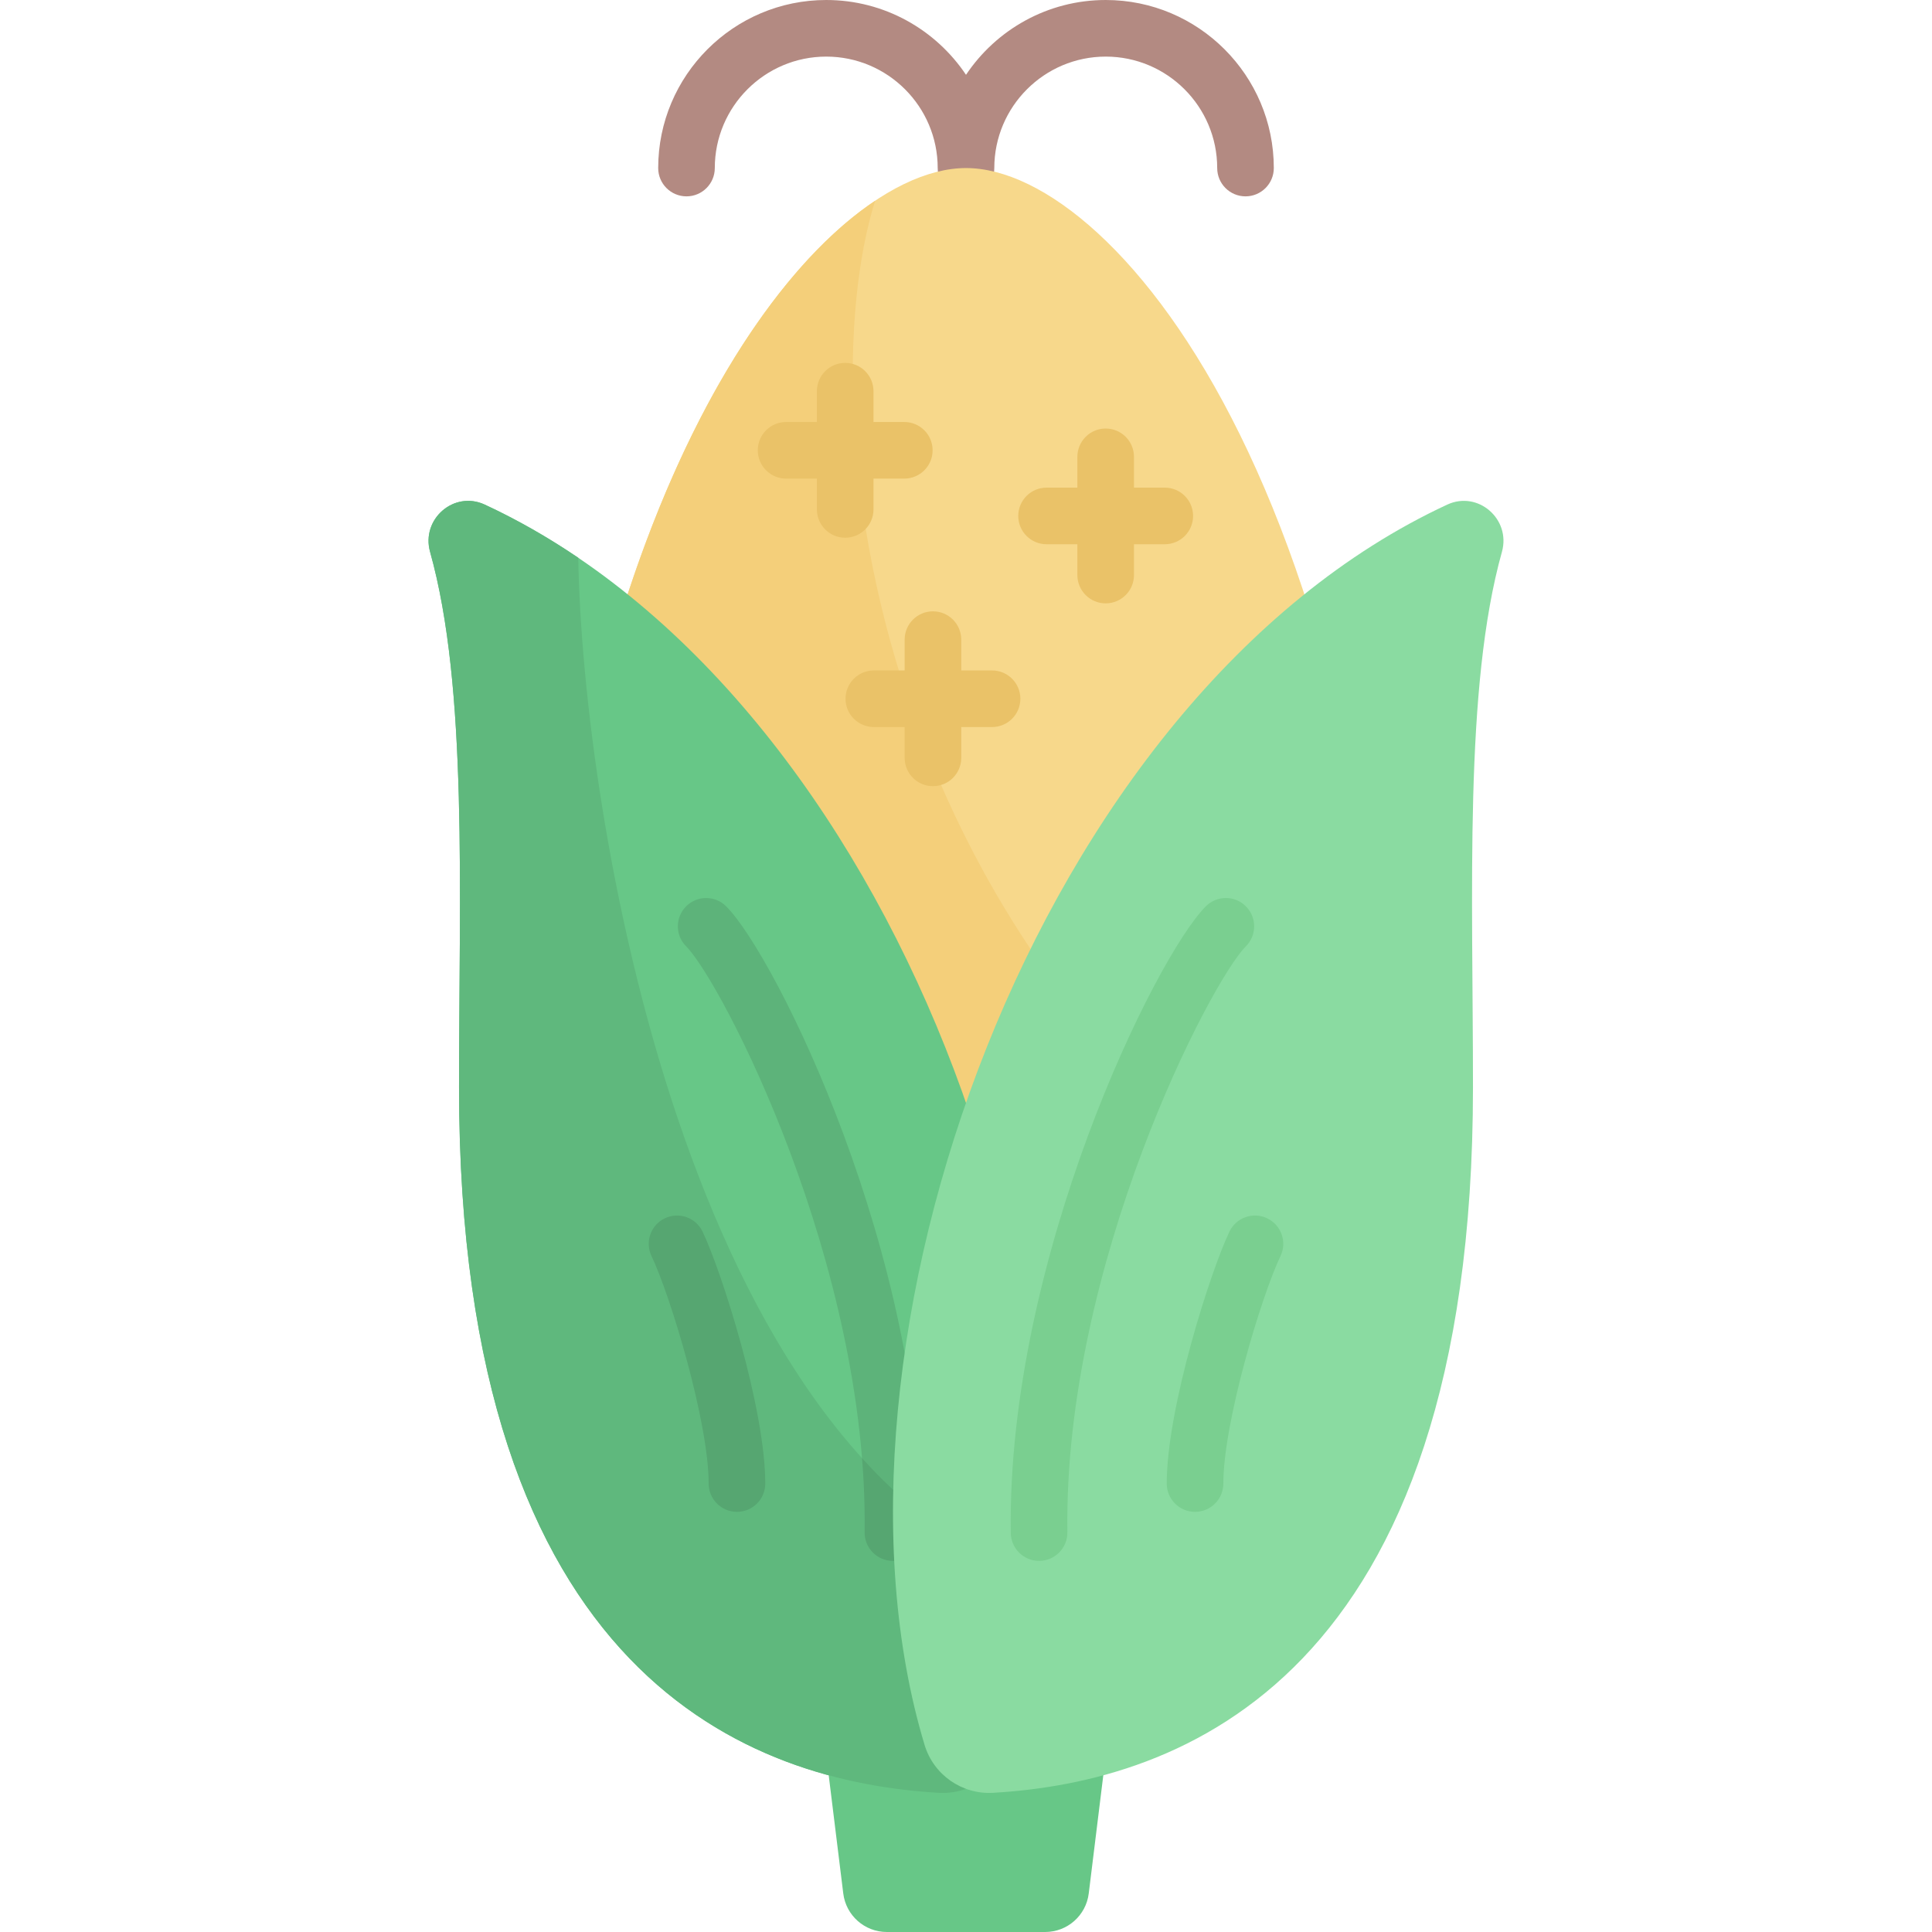 <?xml version="1.0" encoding="iso-8859-1"?>
<!-- Generator: Adobe Illustrator 19.0.0, SVG Export Plug-In . SVG Version: 6.00 Build 0)  -->
<svg version="1.1" id="Capa_1" xmlns="http://www.w3.org/2000/svg" xmlns:xlink="http://www.w3.org/1999/xlink" x="0px" y="0px"
	 viewBox="0 0 512.001 512.001" style="enable-background:new 0 0 512.001 512.001;" xml:space="preserve">
<path style="fill:#B38A82;" d="M330.072,52.036c-4.142,0-7.5-3.357-7.5-7.5c0-16.286-13.25-29.536-29.536-29.536
	s-29.535,13.25-29.535,29.536c0,4.143-3.358,7.5-7.5,7.5c-4.142,0-7.5-3.357-7.5-7.5c0-16.286-13.25-29.536-29.536-29.536
	s-29.536,13.25-29.536,29.536c0,4.143-3.358,7.5-7.5,7.5s-7.5-3.357-7.5-7.5C174.43,19.979,194.408,0,218.965,0
	c15.423,0,29.04,7.88,37.036,19.826C263.997,7.88,277.614,0,293.037,0c24.557,0,44.536,19.979,44.536,44.536
	C337.572,48.679,334.214,52.036,330.072,52.036z"/>
<path style="fill:#67C787;" d="M295.031,448.998h-78.06l6.503,52.794c0.718,5.829,5.67,10.209,11.543,10.209h41.968
	c5.873,0,10.825-4.379,11.543-10.209L295.031,448.998z"/>
<path style="fill:#F7D88B;" d="M256.001,463.404c63.563,0,115.092-54.913,115.092-122.651c0-206.63-74.999-296.217-115.092-296.217
	s-115.092,89.587-115.092,296.217C140.909,408.491,192.438,463.404,256.001,463.404z"/>
<path style="fill:#F4CF7A;" d="M256.001,463.404c63.563,0,115.092-54.913,115.092-122.651c0-0.286-0.004-0.565-0.005-0.85
	C231.586,264.694,213.677,111.499,231.914,53.207c-40.312,26.911-91.005,117.663-91.005,287.546
	C140.909,408.491,192.438,463.404,256.001,463.404z"/>
<path style="fill:#67C787;" d="M121.648,288.185c0,156.947,77.908,184.074,127.185,186.931c8.245,0.478,15.762-4.78,18.146-12.687
	c31.753-105.333-29.502-278.11-138.515-328.704c-8.159-3.786-16.913,3.865-14.489,12.526
	C124.037,182.195,121.648,236.146,121.648,288.185z"/>
<path style="fill:#5FB87D;" d="M121.648,288.185c0,156.947,77.908,184.074,127.185,186.931c8.245,0.478,15.762-4.78,18.146-12.687
	c4.114-13.647,6.654-28.434,7.744-43.933C182.05,385.84,154.361,216.11,153.246,147.819c-7.952-5.39-16.219-10.12-24.783-14.095
	c-8.159-3.786-16.913,3.865-14.489,12.526C124.037,182.195,121.648,236.146,121.648,288.185z"/>
<g style="opacity:0.1;">
	<path d="M236.636,413.649c-0.036,0-0.071,0-0.107-0.001c-4.142-0.058-7.452-3.463-7.394-7.604
		c1-70.977-37.983-145.938-47.302-155.255c-2.929-2.929-2.929-7.678-0.001-10.606c2.93-2.93,7.677-2.929,10.607-0.001
		c13.263,13.263,52.719,93.282,51.693,166.073C244.075,410.36,240.728,413.649,236.636,413.649z"/>
	<path d="M195.304,400.657c-4.142,0-7.5-3.357-7.5-7.5c0-16.245-10.096-49.727-15.148-60.291c-1.787-3.736-0.207-8.214,3.53-10.001
		c3.737-1.789,8.215-0.207,10.002,3.53c5.075,10.612,16.616,46.84,16.616,66.762C202.804,397.3,199.446,400.657,195.304,400.657z"/>
</g>
<path style="fill:#8ADBA1;" d="M390.354,288.185c0,156.947-77.908,184.074-127.185,186.931c-8.245,0.478-15.762-4.78-18.146-12.687
	c-31.753-105.333,29.502-278.11,138.515-328.704c8.159-3.786,16.913,3.865,14.489,12.526
	C387.965,182.195,390.354,236.146,390.354,288.185z"/>
<g>
	<path style="fill:#7ACF90;" d="M275.366,413.649c-4.093,0-7.439-3.288-7.497-7.395c-1.025-72.791,38.43-152.811,51.693-166.073
		c2.929-2.928,7.677-2.929,10.607,0.001c2.929,2.929,2.928,7.678,0,10.606c-9.318,9.317-48.301,84.278-47.302,155.255
		c0.059,4.142-3.251,7.547-7.393,7.604C275.438,413.649,275.402,413.649,275.366,413.649z"/>
	<path style="fill:#7ACF90;" d="M316.698,400.657c-4.142,0-7.5-3.357-7.5-7.5c0-19.922,11.541-56.149,16.616-66.762
		c1.787-3.737,6.265-5.32,10.002-3.53c3.737,1.787,5.317,6.265,3.53,10.001c-5.052,10.564-15.148,44.046-15.148,60.291
		C324.198,397.3,320.84,400.657,316.698,400.657z"/>
</g>
<g>
	<path style="fill:#EAC268;" d="M262.908,177.675h-8.166v-8.166c0-4.143-3.358-7.5-7.5-7.5s-7.5,3.357-7.5,7.5v8.166h-8.167
		c-4.142,0-7.5,3.357-7.5,7.5s3.358,7.5,7.5,7.5h8.167v8.167c0,4.143,3.358,7.5,7.5,7.5s7.5-3.357,7.5-7.5v-8.167h8.166
		c4.142,0,7.5-3.357,7.5-7.5C270.408,181.032,267.05,177.675,262.908,177.675z"/>
	<path style="fill:#EAC268;" d="M308.682,129.23h-8.166v-8.166c0-4.143-3.358-7.5-7.5-7.5s-7.5,3.357-7.5,7.5v8.166h-8.167
		c-4.142,0-7.5,3.357-7.5,7.5s3.358,7.5,7.5,7.5h8.167v8.167c0,4.143,3.358,7.5,7.5,7.5s7.5-3.357,7.5-7.5v-8.167h8.166
		c4.142,0,7.5-3.357,7.5-7.5C316.182,132.588,312.824,129.23,308.682,129.23z"/>
	<path style="fill:#EAC268;" d="M239.653,111.835h-8.167v-8.166c0-4.143-3.358-7.5-7.5-7.5s-7.5,3.357-7.5,7.5v8.166h-8.166
		c-4.142,0-7.5,3.357-7.5,7.5s3.358,7.5,7.5,7.5h8.166v8.167c0,4.142,3.358,7.5,7.5,7.5s7.5-3.358,7.5-7.5v-8.167h8.167
		c4.142,0,7.5-3.357,7.5-7.5C247.153,115.192,243.795,111.835,239.653,111.835z"/>
</g>
<g>
</g>
<g>
</g>
<g>
</g>
<g>
</g>
<g>
</g>
<g>
</g>
<g>
</g>
<g>
</g>
<g>
</g>
<g>
</g>
<g>
</g>
<g>
</g>
<g>
</g>
<g>
</g>
<g>
</g>
</svg>
